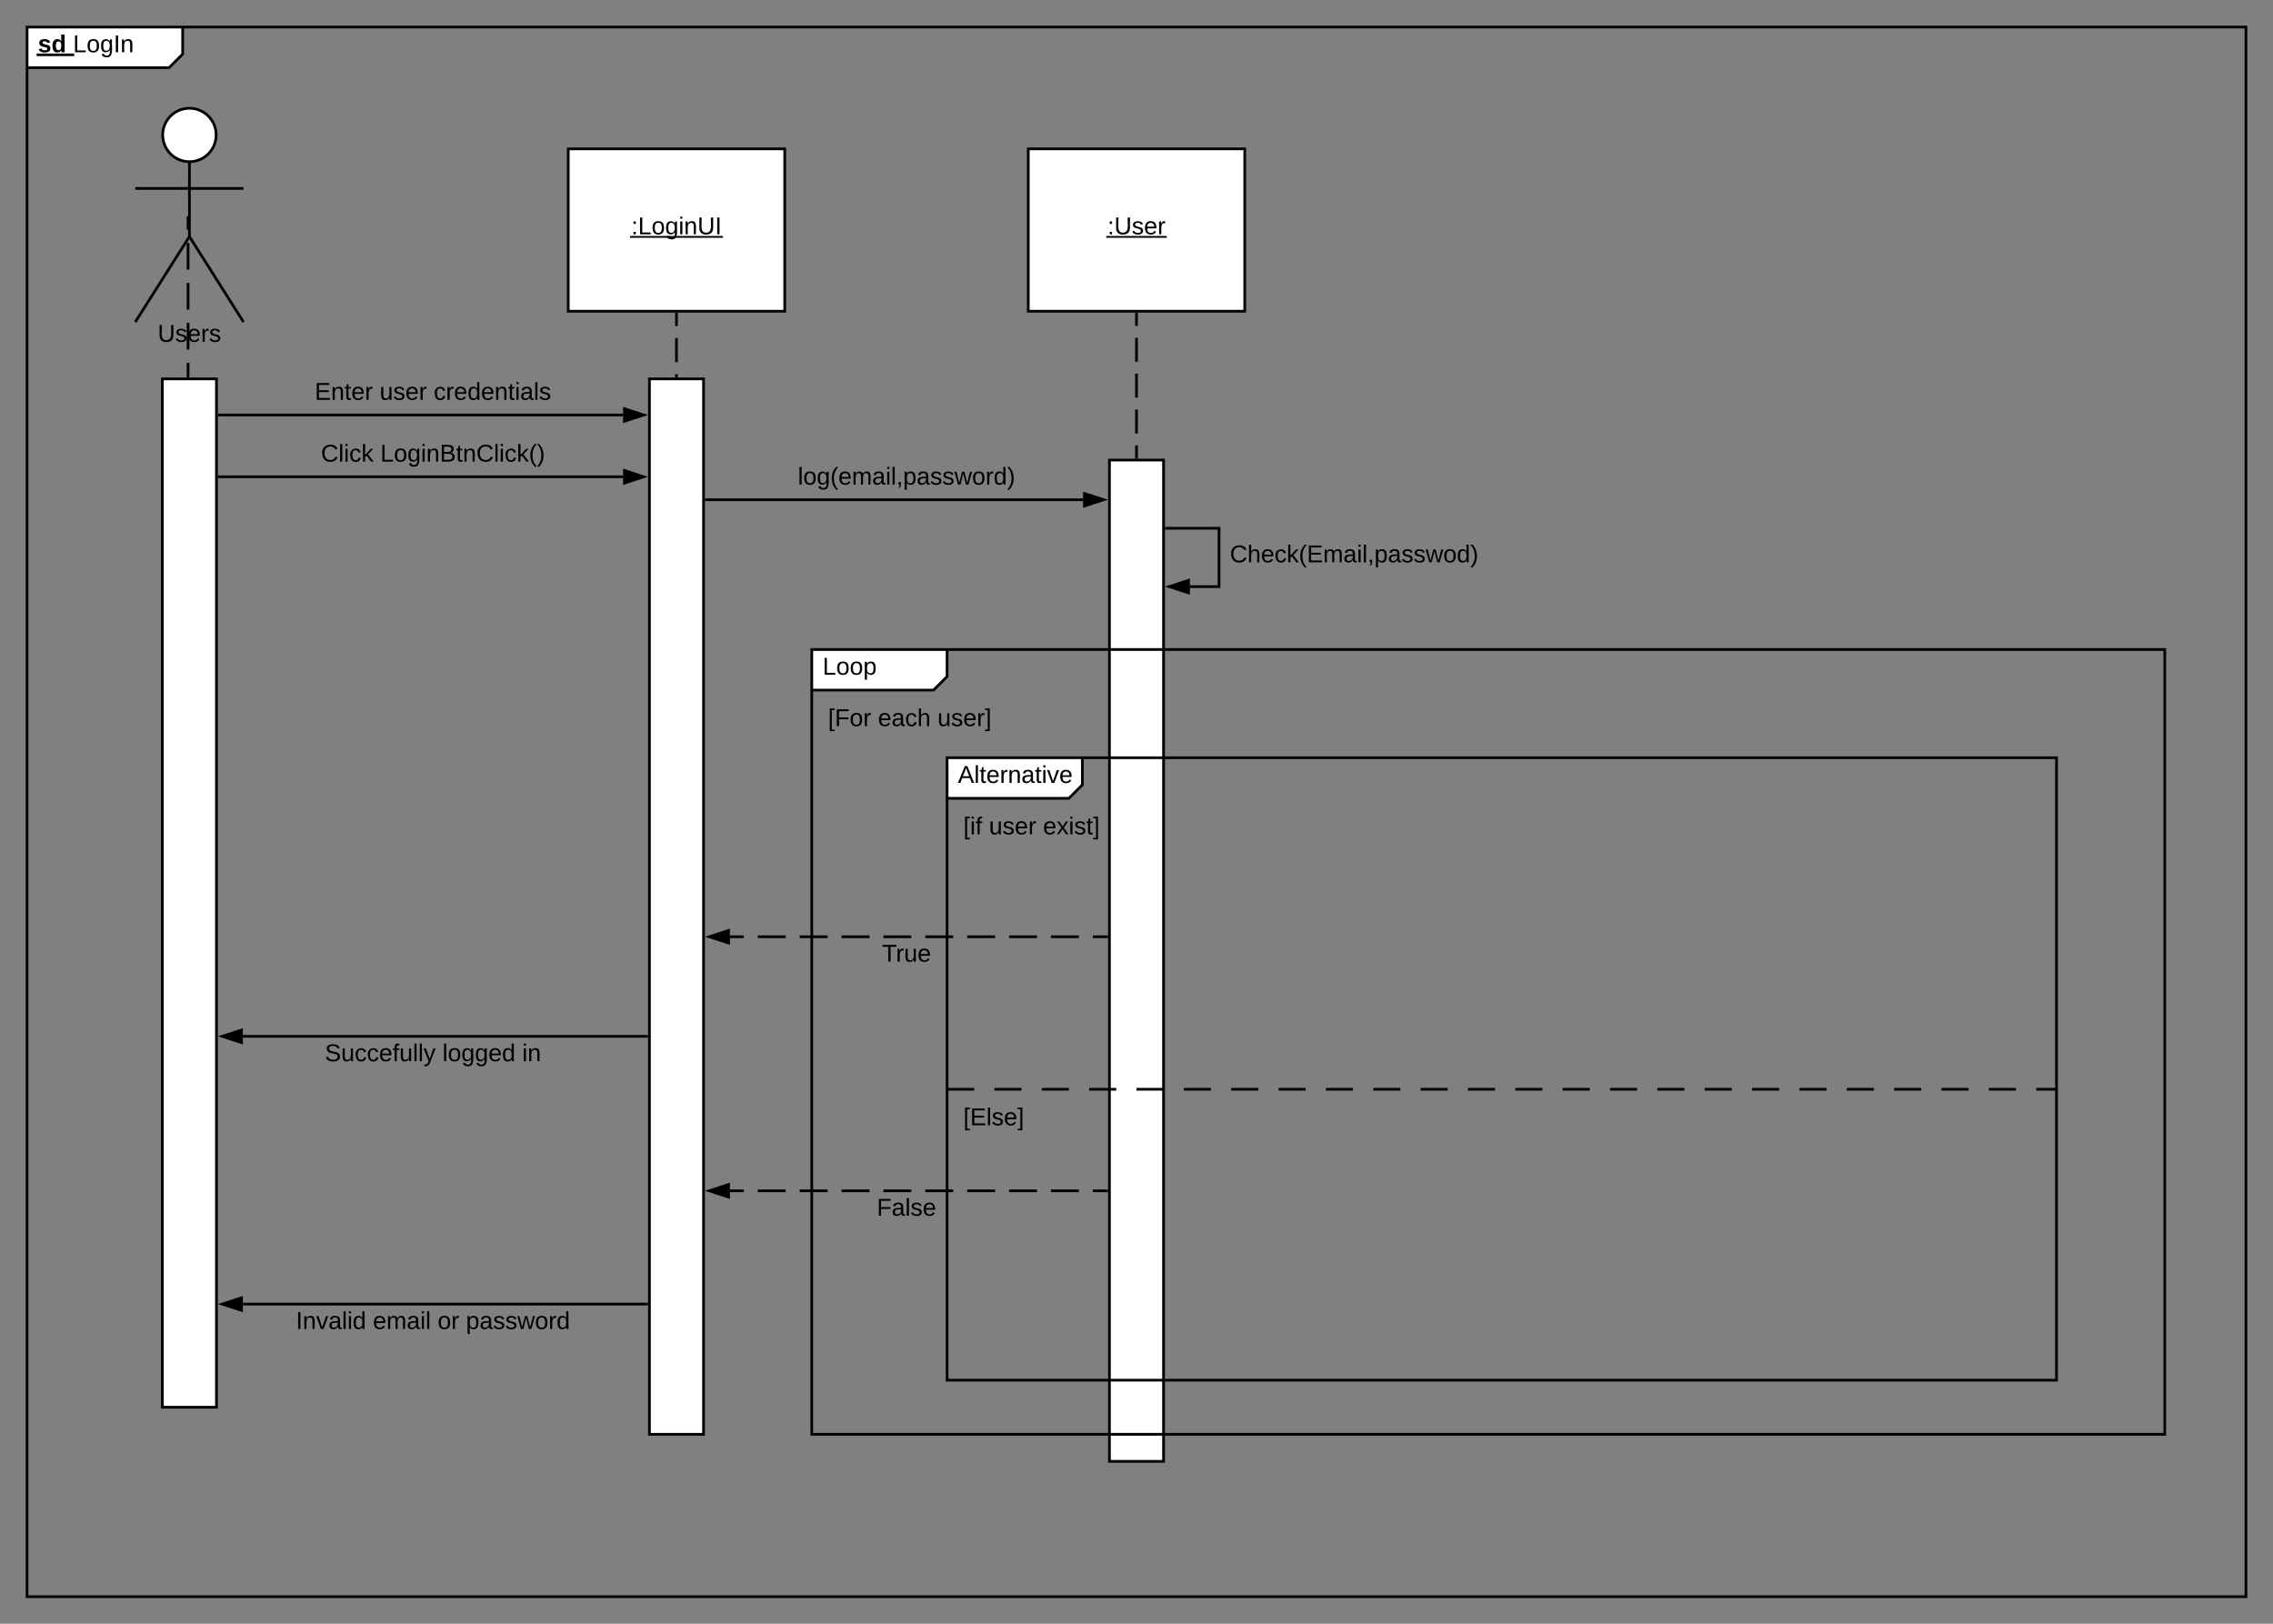 <svg xmlns="http://www.w3.org/2000/svg" xmlns:xlink="http://www.w3.org/1999/xlink" xmlns:lucid="lucid" width="1680" height="1200"><rect width="100%" height="100%" fill="#808080" stroke="none"/><g transform="translate(-140 -1380)" lucid:page-tab-id="BIQYW876T1.e"><path d="M160 1400h115v20l-10 10H160z" fill="#fff"/><path d="M275 1400v20l-10 10H160" stroke="#000" stroke-width="2" fill="none"/><path d="M160 1400h1640v1160H160z" stroke="#000" stroke-width="2" fill="none"/><use xlink:href="#a" transform="matrix(1,0,0,1,168,1400) translate(0 18.6)"/><use xlink:href="#b" transform="matrix(1,0,0,1,168,1400) translate(25.95 18.6)"/><path d="M299.75 1479.75c0 10.9-8.84 19.75-19.75 19.75-10.9 0-19.75-8.84-19.75-19.75 0-10.9 8.84-19.75 19.75-19.75 10.9 0 19.75 8.84 19.75 19.75z" stroke="#000" stroke-width="2" fill="#fff"/><path d="M280 1499.5v55.3l40 63.2m-40-63.2l-40 63.2m0-98.75h80" stroke="#000" stroke-width="2" fill="none"/><path d="M240 1460h80v180h-80z" fill="none"/><use xlink:href="#c" transform="matrix(1,0,0,1,160,1618) translate(96.55 14.6)"/><path d="M260 1660h40v760h-40z" stroke="#000" stroke-width="2" fill="#fff"/><path d="M279 1539.86v9.85m0 9.85v19.7m0 9.84v19.68m0 9.84v19.7m0 9.83v9.85M279 1657.97v1.03" stroke="#000" stroke-width="2" fill="none"/><path d="M560 1490h160v120H560z" stroke="#000" stroke-width="2" fill="#fff"/><use xlink:href="#d" transform="matrix(1,0,0,1,560,1490) translate(46.555 63.15)"/><path d="M640 1612v8.92m0 8.9v17.85m0 8.9v17.85m0 8.9v17.85m0 8.9v8.93" stroke="#000" stroke-width="2" fill="none"/><path d="M641 1612.03h-2V1611h2z"/><path d="M640 1718.97v1.03" stroke="#000" stroke-width="2" fill="none"/><path d="M620 1660h40v780h-40zM900 1490h160v120H900z" stroke="#000" stroke-width="2" fill="#fff"/><use xlink:href="#e" transform="matrix(1,0,0,1,900,1490) translate(58.555 63.15)"/><path d="M960 1720h40v740h-40z" stroke="#000" stroke-width="2" fill="#fff"/><path d="M980 1612v8.83m0 8.84v17.66m0 8.84v17.66m0 8.84v17.66m0 8.84v8.83" stroke="#000" stroke-width="2" fill="none"/><path d="M981 1612.03h-2V1611h2z"/><path d="M980 1717.97v1.03M662 1749.33h278.5" stroke="#000" stroke-width="2" fill="none"/><path d="M662.03 1750.33H661v-2h1.03z"/><path d="M955.76 1749.33l-14.26 4.64v-9.27z" stroke="#000" stroke-width="2"/><use xlink:href="#f" transform="matrix(1,0,0,1,729.7,1723.733) translate(0 14.4)"/><path d="M840 1940h100v20l-10 10h-90z" fill="#fff"/><path d="M940 1940v20l-10 10h-90" stroke="#000" stroke-width="2" fill="none"/><path d="M840 1940h820v460H840zM840 2185h20m15 0h20m15 0h20m15 0h20m15 0h20m15 0h20m15 0h20m15 0h20m15 0h20m15 0h20m15 0h20m15 0h20m15 0h20m15 0h20m15 0h20m15 0h20m15 0h20m15 0h20m15 0h20m15 0h20m15 0h20m15 0h20m15 0h20m15 0h15" stroke="#000" stroke-width="2" fill="none"/><use xlink:href="#g" transform="matrix(1,0,0,1,848,1940) translate(0 18.6)"/><use xlink:href="#h" transform="matrix(1,0,0,1,852,1978) translate(0 18.6)"/><use xlink:href="#i" transform="matrix(1,0,0,1,852,1978) translate(18.95 18.6)"/><use xlink:href="#j" transform="matrix(1,0,0,1,852,1978) translate(58.9 18.6)"/><use xlink:href="#k" transform="matrix(1,0,0,1,852,2193) translate(0 18.6)"/><path d="M302 1686.68h298.5" stroke="#000" stroke-width="2" fill="none"/><path d="M302.03 1687.68H301v-2h1.03z"/><path d="M615.76 1686.68l-14.26 4.64v-9.27z" stroke="#000" stroke-width="2"/><use xlink:href="#l" transform="matrix(1,0,0,1,372.625,1661.084) translate(0 14.4)"/><use xlink:href="#m" transform="matrix(1,0,0,1,372.625,1661.084) translate(47.95 14.4)"/><use xlink:href="#n" transform="matrix(1,0,0,1,372.625,1661.084) translate(87.9 14.4)"/><path d="M302 1732.35h298.5" stroke="#000" stroke-width="2" fill="none"/><path d="M302.03 1733.35H301v-2h1.03z"/><path d="M615.76 1732.35L601.5 1737v-9.3z" stroke="#000" stroke-width="2"/><use xlink:href="#o" transform="matrix(1,0,0,1,377.225,1706.75) translate(0 14.4)"/><use xlink:href="#p" transform="matrix(1,0,0,1,377.225,1706.75) translate(43.85 14.4)"/><path d="M1002 1770.4h39v43.13h-21.5" stroke="#000" stroke-width="2" fill="none"/><path d="M1002.03 1771.4H1001v-2h1.03z"/><path d="M1004.24 1813.53l14.26-4.63v9.27z" stroke="#000" stroke-width="2"/><use xlink:href="#q" transform="matrix(1,0,0,1,1049,1781.17) translate(0 14.4)"/><path d="M740 1860h100v20l-10 10h-90z" fill="#fff"/><path d="M840 1860v20l-10 10h-90" stroke="#000" stroke-width="2" fill="none"/><path d="M740 1860h1000v580H740z" stroke="#000" stroke-width="2" fill="none"/><use xlink:href="#r" transform="matrix(1,0,0,1,748,1860) translate(0 18.6)"/><use xlink:href="#s" transform="matrix(1,0,0,1,752,1898) translate(0 18.6)"/><use xlink:href="#t" transform="matrix(1,0,0,1,752,1898) translate(36.9 18.6)"/><use xlink:href="#u" transform="matrix(1,0,0,1,752,1898) translate(80.9 18.6)"/><path d="M958 2072.3h-10.3m-10.33 0h-20.63m-10.3 0H885.8m-10.32 0h-20.63m-10.3 0H823.9m-10.3 0h-20.64m-10.3 0H762m-10.3 0h-20.64m-10.32 0h-20.63m-10.3 0H679.5" stroke="#000" stroke-width="2" fill="none"/><path d="M959 2073.3h-1.03v-2H959z"/><path d="M664.24 2072.3l14.26-4.63v9.27z" stroke="#000" stroke-width="2"/><use xlink:href="#v" transform="matrix(1,0,0,1,791.875,2076.308) translate(0 14.4)"/><path d="M958 2260.05h-10.3m-10.33 0h-20.63m-10.3 0H885.8m-10.32 0h-20.63m-10.3 0H823.9m-10.3 0h-20.64m-10.3 0H762m-10.3 0h-20.64m-10.32 0h-20.63m-10.3 0H679.5" stroke="#000" stroke-width="2" fill="none"/><path d="M959 2261.05h-1.03v-2H959z"/><path d="M664.24 2260.05l14.26-4.64v9.28z" stroke="#000" stroke-width="2"/><use xlink:href="#w" transform="matrix(1,0,0,1,788.05,2264.046) translate(0 14.4)"/><path d="M618 2145.88H319.5" stroke="#000" stroke-width="2" fill="none"/><path d="M619 2146.88h-1.03v-2H619z"/><path d="M304.24 2145.88l14.26-4.63v9.27z" stroke="#000" stroke-width="2"/><g><use xlink:href="#x" transform="matrix(1,0,0,1,380.1,2149.881) translate(0 14.4)"/><use xlink:href="#y" transform="matrix(1,0,0,1,380.1,2149.881) translate(86.9 14.4)"/><use xlink:href="#z" transform="matrix(1,0,0,1,380.1,2149.881) translate(145.85 14.4)"/></g><path d="M618 2343.77H319.5" stroke="#000" stroke-width="2" fill="none"/><path d="M619 2344.77h-1.03v-2H619z"/><path d="M304.24 2343.77l14.26-4.64v9.27z" stroke="#000" stroke-width="2"/><g><use xlink:href="#A" transform="matrix(1,0,0,1,358.7,2347.767) translate(0 14.4)"/><use xlink:href="#B" transform="matrix(1,0,0,1,358.7,2347.767) translate(56.9 14.4)"/><use xlink:href="#C" transform="matrix(1,0,0,1,358.7,2347.767) translate(104.75 14.4)"/><use xlink:href="#D" transform="matrix(1,0,0,1,358.7,2347.767) translate(125.7 14.4)"/></g><defs><path d="M137-138c1-29-70-34-71-4 15 46 118 7 119 86 1 83-164 76-172 9l43-7c4 19 20 25 44 25 33 8 57-30 24-41C81-84 22-81 20-136c-2-80 154-74 161-7" id="E"/><path d="M88-194c31-1 46 15 58 34l-1-101h50l1 261h-48c-2-10 0-23-3-31C134-8 116 4 84 4 32 4 16-41 15-95c0-56 19-97 73-99zm17 164c33 0 40-30 41-66 1-37-9-64-41-64s-38 30-39 65c0 43 13 65 39 65" id="F"/><g id="a"><use transform="matrix(0.05,0,0,0.05,0,0)" xlink:href="#E"/><use transform="matrix(0.05,0,0,0.05,10,0)" xlink:href="#F"/><path d="M-.9.97h27.75v1.9H-.9z"/></g><path d="M30 0v-248h33v221h125V0H30" id="G"/><path d="M100-194c62-1 85 37 85 99 1 63-27 99-86 99S16-35 15-95c0-66 28-99 85-99zM99-20c44 1 53-31 53-75 0-43-8-75-51-75s-53 32-53 75 10 74 51 75" id="H"/><path d="M177-190C167-65 218 103 67 71c-23-6-38-20-44-43l32-5c15 47 100 32 89-28v-30C133-14 115 1 83 1 29 1 15-40 15-95c0-56 16-97 71-98 29-1 48 16 59 35 1-10 0-23 2-32h30zM94-22c36 0 50-32 50-73 0-42-14-75-50-75-39 0-46 34-46 75s6 73 46 73" id="I"/><path d="M33 0v-248h34V0H33" id="J"/><path d="M117-194c89-4 53 116 60 194h-32v-121c0-31-8-49-39-48C34-167 62-67 57 0H25l-1-190h30c1 10-1 24 2 32 11-22 29-35 61-36" id="K"/><g id="b"><use transform="matrix(0.05,0,0,0.05,0,0)" xlink:href="#G"/><use transform="matrix(0.05,0,0,0.05,10,0)" xlink:href="#H"/><use transform="matrix(0.05,0,0,0.05,20,0)" xlink:href="#I"/><use transform="matrix(0.05,0,0,0.05,30,0)" xlink:href="#J"/><use transform="matrix(0.05,0,0,0.05,35,0)" xlink:href="#K"/></g><path d="M232-93c-1 65-40 97-104 97C67 4 28-28 28-90v-158h33c8 89-33 224 67 224 102 0 64-133 71-224h33v155" id="L"/><path d="M135-143c-3-34-86-38-87 0 15 53 115 12 119 90S17 21 10-45l28-5c4 36 97 45 98 0-10-56-113-15-118-90-4-57 82-63 122-42 12 7 21 19 24 35" id="M"/><path d="M100-194c63 0 86 42 84 106H49c0 40 14 67 53 68 26 1 43-12 49-29l28 8c-11 28-37 45-77 45C44 4 14-33 15-96c1-61 26-98 85-98zm52 81c6-60-76-77-97-28-3 7-6 17-6 28h103" id="N"/><path d="M114-163C36-179 61-72 57 0H25l-1-190h30c1 12-1 29 2 39 6-27 23-49 58-41v29" id="O"/><g id="c"><use transform="matrix(0.05,0,0,0.05,0,0)" xlink:href="#L"/><use transform="matrix(0.05,0,0,0.05,12.95,0)" xlink:href="#M"/><use transform="matrix(0.05,0,0,0.05,21.95,0)" xlink:href="#N"/><use transform="matrix(0.05,0,0,0.05,31.95,0)" xlink:href="#O"/><use transform="matrix(0.05,0,0,0.05,37.9,0)" xlink:href="#M"/></g><path d="M33-154v-36h34v36H33zM33 0v-36h34V0H33" id="P"/><path d="M24-231v-30h32v30H24zM24 0v-190h32V0H24" id="Q"/><g id="d"><use transform="matrix(0.05,0,0,0.05,0,0)" xlink:href="#P"/><use transform="matrix(0.05,0,0,0.05,5,0)" xlink:href="#G"/><use transform="matrix(0.05,0,0,0.05,15,0)" xlink:href="#H"/><use transform="matrix(0.05,0,0,0.05,25,0)" xlink:href="#I"/><use transform="matrix(0.05,0,0,0.05,35,0)" xlink:href="#Q"/><use transform="matrix(0.05,0,0,0.05,38.95,0)" xlink:href="#K"/><use transform="matrix(0.05,0,0,0.05,48.95,0)" xlink:href="#L"/><use transform="matrix(0.05,0,0,0.05,61.9,0)" xlink:href="#J"/><path d="M-.9 1.25h68.7v1.32H-.9z"/></g><g id="e"><use transform="matrix(0.05,0,0,0.05,0,0)" xlink:href="#P"/><use transform="matrix(0.05,0,0,0.05,5,0)" xlink:href="#L"/><use transform="matrix(0.05,0,0,0.05,17.95,0)" xlink:href="#M"/><use transform="matrix(0.05,0,0,0.05,26.95,0)" xlink:href="#N"/><use transform="matrix(0.05,0,0,0.05,36.95,0)" xlink:href="#O"/><path d="M-.9 1.25h44.7v1.32H-.9z"/></g><path d="M24 0v-261h32V0H24" id="R"/><path d="M87 75C49 33 22-17 22-94c0-76 28-126 65-167h31c-38 41-64 92-64 168S80 34 118 75H87" id="S"/><path d="M210-169c-67 3-38 105-44 169h-31v-121c0-29-5-50-35-48C34-165 62-65 56 0H25l-1-190h30c1 10-1 24 2 32 10-44 99-50 107 0 11-21 27-35 58-36 85-2 47 119 55 194h-31v-121c0-29-5-49-35-48" id="T"/><path d="M141-36C126-15 110 5 73 4 37 3 15-17 15-53c-1-64 63-63 125-63 3-35-9-54-41-54-24 1-41 7-42 31l-33-3c5-37 33-52 76-52 45 0 72 20 72 64v82c-1 20 7 32 28 27v20c-31 9-61-2-59-35zM48-53c0 20 12 33 32 33 41-3 63-29 60-74-43 2-92-5-92 41" id="U"/><path d="M68-38c1 34 0 65-14 84H32c9-13 17-26 17-46H33v-38h35" id="V"/><path d="M115-194c55 1 70 41 70 98S169 2 115 4C84 4 66-9 55-30l1 105H24l-1-265h31l2 30c10-21 28-34 59-34zm-8 174c40 0 45-34 45-75s-6-73-45-74c-42 0-51 32-51 76 0 43 10 73 51 73" id="W"/><path d="M206 0h-36l-40-164L89 0H53L-1-190h32L70-26l43-164h34l41 164 42-164h31" id="X"/><path d="M85-194c31 0 48 13 60 33l-1-100h32l1 261h-30c-2-10 0-23-3-31C134-8 116 4 85 4 32 4 16-35 15-94c0-66 23-100 70-100zm9 24c-40 0-46 34-46 75 0 40 6 74 45 74 42 0 51-32 51-76 0-42-9-74-50-73" id="Y"/><path d="M33-261c38 41 65 92 65 168S71 34 33 75H2C39 34 66-17 66-93S39-220 2-261h31" id="Z"/><g id="f"><use transform="matrix(0.05,0,0,0.05,0,0)" xlink:href="#R"/><use transform="matrix(0.05,0,0,0.05,3.95,0)" xlink:href="#H"/><use transform="matrix(0.05,0,0,0.05,13.95,0)" xlink:href="#I"/><use transform="matrix(0.05,0,0,0.05,23.95,0)" xlink:href="#S"/><use transform="matrix(0.05,0,0,0.05,29.9,0)" xlink:href="#N"/><use transform="matrix(0.05,0,0,0.05,39.9,0)" xlink:href="#T"/><use transform="matrix(0.05,0,0,0.05,54.85,0)" xlink:href="#U"/><use transform="matrix(0.05,0,0,0.05,64.85,0)" xlink:href="#Q"/><use transform="matrix(0.05,0,0,0.05,68.8,0)" xlink:href="#R"/><use transform="matrix(0.05,0,0,0.05,72.75,0)" xlink:href="#V"/><use transform="matrix(0.05,0,0,0.05,77.75,0)" xlink:href="#W"/><use transform="matrix(0.05,0,0,0.05,87.75,0)" xlink:href="#U"/><use transform="matrix(0.05,0,0,0.05,97.75,0)" xlink:href="#M"/><use transform="matrix(0.05,0,0,0.05,106.75,0)" xlink:href="#M"/><use transform="matrix(0.05,0,0,0.05,115.75,0)" xlink:href="#X"/><use transform="matrix(0.05,0,0,0.05,128.7,0)" xlink:href="#H"/><use transform="matrix(0.05,0,0,0.05,138.7,0)" xlink:href="#O"/><use transform="matrix(0.05,0,0,0.05,144.65,0)" xlink:href="#Y"/><use transform="matrix(0.05,0,0,0.05,154.65,0)" xlink:href="#Z"/></g><path d="M205 0l-28-72H64L36 0H1l101-248h38L239 0h-34zm-38-99l-47-123c-12 45-31 82-46 123h93" id="aa"/><path d="M59-47c-2 24 18 29 38 22v24C64 9 27 4 27-40v-127H5v-23h24l9-43h21v43h35v23H59v120" id="ab"/><path d="M108 0H70L1-190h34L89-25l56-165h34" id="ac"/><g id="g"><use transform="matrix(0.05,0,0,0.05,0,0)" xlink:href="#aa"/><use transform="matrix(0.05,0,0,0.05,12,0)" xlink:href="#R"/><use transform="matrix(0.05,0,0,0.05,15.95,0)" xlink:href="#ab"/><use transform="matrix(0.05,0,0,0.05,20.95,0)" xlink:href="#N"/><use transform="matrix(0.05,0,0,0.05,30.95,0)" xlink:href="#O"/><use transform="matrix(0.05,0,0,0.05,36.9,0)" xlink:href="#K"/><use transform="matrix(0.05,0,0,0.05,46.9,0)" xlink:href="#U"/><use transform="matrix(0.05,0,0,0.05,56.9,0)" xlink:href="#ab"/><use transform="matrix(0.05,0,0,0.05,61.9,0)" xlink:href="#Q"/><use transform="matrix(0.05,0,0,0.05,65.85,0)" xlink:href="#ac"/><use transform="matrix(0.05,0,0,0.05,74.85,0)" xlink:href="#N"/></g><path d="M26 75v-336h71v23H56V52h41v23H26" id="ad"/><path d="M101-234c-31-9-42 10-38 44h38v23H63V0H32v-167H5v-23h27c-7-52 17-82 69-68v24" id="ae"/><g id="h"><use transform="matrix(0.05,0,0,0.05,0,0)" xlink:href="#ad"/><use transform="matrix(0.05,0,0,0.05,5,0)" xlink:href="#Q"/><use transform="matrix(0.05,0,0,0.05,8.95,0)" xlink:href="#ae"/></g><path d="M84 4C-5 8 30-112 23-190h32v120c0 31 7 50 39 49 72-2 45-101 50-169h31l1 190h-30c-1-10 1-25-2-33-11 22-28 36-60 37" id="af"/><g id="i"><use transform="matrix(0.05,0,0,0.05,0,0)" xlink:href="#af"/><use transform="matrix(0.05,0,0,0.05,10,0)" xlink:href="#M"/><use transform="matrix(0.05,0,0,0.05,19,0)" xlink:href="#N"/><use transform="matrix(0.05,0,0,0.05,29,0)" xlink:href="#O"/></g><path d="M141 0L90-78 38 0H4l68-98-65-92h35l48 74 47-74h35l-64 92 68 98h-35" id="ag"/><path d="M3 75V52h41v-290H3v-23h71V75H3" id="ah"/><g id="j"><use transform="matrix(0.05,0,0,0.05,0,0)" xlink:href="#N"/><use transform="matrix(0.05,0,0,0.05,10,0)" xlink:href="#ag"/><use transform="matrix(0.05,0,0,0.05,19,0)" xlink:href="#Q"/><use transform="matrix(0.05,0,0,0.05,22.95,0)" xlink:href="#M"/><use transform="matrix(0.05,0,0,0.05,31.95,0)" xlink:href="#ab"/><use transform="matrix(0.05,0,0,0.05,36.95,0)" xlink:href="#ah"/></g><path d="M30 0v-248h187v28H63v79h144v27H63v87h162V0H30" id="ai"/><g id="k"><use transform="matrix(0.05,0,0,0.05,0,0)" xlink:href="#ad"/><use transform="matrix(0.05,0,0,0.05,5,0)" xlink:href="#ai"/><use transform="matrix(0.05,0,0,0.05,17,0)" xlink:href="#R"/><use transform="matrix(0.05,0,0,0.05,20.95,0)" xlink:href="#M"/><use transform="matrix(0.05,0,0,0.05,29.95,0)" xlink:href="#N"/><use transform="matrix(0.05,0,0,0.05,39.95,0)" xlink:href="#ah"/></g><g id="l"><use transform="matrix(0.05,0,0,0.05,0,0)" xlink:href="#ai"/><use transform="matrix(0.05,0,0,0.05,12,0)" xlink:href="#K"/><use transform="matrix(0.05,0,0,0.05,22,0)" xlink:href="#ab"/><use transform="matrix(0.05,0,0,0.05,27,0)" xlink:href="#N"/><use transform="matrix(0.05,0,0,0.05,37,0)" xlink:href="#O"/></g><g id="m"><use transform="matrix(0.05,0,0,0.05,0,0)" xlink:href="#af"/><use transform="matrix(0.05,0,0,0.05,10,0)" xlink:href="#M"/><use transform="matrix(0.05,0,0,0.05,19,0)" xlink:href="#N"/><use transform="matrix(0.05,0,0,0.05,29,0)" xlink:href="#O"/></g><path d="M96-169c-40 0-48 33-48 73s9 75 48 75c24 0 41-14 43-38l32 2c-6 37-31 61-74 61-59 0-76-41-82-99-10-93 101-131 147-64 4 7 5 14 7 22l-32 3c-4-21-16-35-41-35" id="aj"/><g id="n"><use transform="matrix(0.05,0,0,0.05,0,0)" xlink:href="#aj"/><use transform="matrix(0.05,0,0,0.05,9,0)" xlink:href="#O"/><use transform="matrix(0.05,0,0,0.05,14.95,0)" xlink:href="#N"/><use transform="matrix(0.05,0,0,0.05,24.95,0)" xlink:href="#Y"/><use transform="matrix(0.05,0,0,0.05,34.95,0)" xlink:href="#N"/><use transform="matrix(0.05,0,0,0.05,44.95,0)" xlink:href="#K"/><use transform="matrix(0.05,0,0,0.05,54.95,0)" xlink:href="#ab"/><use transform="matrix(0.05,0,0,0.05,59.95,0)" xlink:href="#Q"/><use transform="matrix(0.05,0,0,0.05,63.9,0)" xlink:href="#U"/><use transform="matrix(0.05,0,0,0.05,73.9,0)" xlink:href="#R"/><use transform="matrix(0.05,0,0,0.05,77.85,0)" xlink:href="#M"/></g><path d="M212-179c-10-28-35-45-73-45-59 0-87 40-87 99 0 60 29 101 89 101 43 0 62-24 78-52l27 14C228-24 195 4 139 4 59 4 22-46 18-125c-6-104 99-153 187-111 19 9 31 26 39 46" id="ak"/><path d="M143 0L79-87 56-68V0H24v-261h32v163l83-92h37l-77 82L181 0h-38" id="al"/><g id="o"><use transform="matrix(0.05,0,0,0.05,0,0)" xlink:href="#ak"/><use transform="matrix(0.05,0,0,0.05,12.95,0)" xlink:href="#R"/><use transform="matrix(0.05,0,0,0.05,16.9,0)" xlink:href="#Q"/><use transform="matrix(0.05,0,0,0.05,20.85,0)" xlink:href="#aj"/><use transform="matrix(0.05,0,0,0.05,29.85,0)" xlink:href="#al"/></g><path d="M160-131c35 5 61 23 61 61C221 17 115-2 30 0v-248c76 3 177-17 177 60 0 33-19 50-47 57zm-97-11c50-1 110 9 110-42 0-47-63-36-110-37v79zm0 115c55-2 124 14 124-45 0-56-70-42-124-44v89" id="am"/><g id="p"><use transform="matrix(0.05,0,0,0.05,0,0)" xlink:href="#G"/><use transform="matrix(0.05,0,0,0.05,10,0)" xlink:href="#H"/><use transform="matrix(0.05,0,0,0.05,20,0)" xlink:href="#I"/><use transform="matrix(0.05,0,0,0.05,30,0)" xlink:href="#Q"/><use transform="matrix(0.05,0,0,0.05,33.95,0)" xlink:href="#K"/><use transform="matrix(0.05,0,0,0.05,43.95,0)" xlink:href="#am"/><use transform="matrix(0.05,0,0,0.05,55.95,0)" xlink:href="#ab"/><use transform="matrix(0.05,0,0,0.05,60.95,0)" xlink:href="#K"/><use transform="matrix(0.05,0,0,0.05,70.95,0)" xlink:href="#ak"/><use transform="matrix(0.05,0,0,0.05,83.9,0)" xlink:href="#R"/><use transform="matrix(0.05,0,0,0.05,87.85,0)" xlink:href="#Q"/><use transform="matrix(0.05,0,0,0.05,91.8,0)" xlink:href="#aj"/><use transform="matrix(0.05,0,0,0.05,100.8,0)" xlink:href="#al"/><use transform="matrix(0.05,0,0,0.05,109.8,0)" xlink:href="#S"/><use transform="matrix(0.05,0,0,0.05,115.75,0)" xlink:href="#Z"/></g><path d="M106-169C34-169 62-67 57 0H25v-261h32l-1 103c12-21 28-36 61-36 89 0 53 116 60 194h-32v-121c2-32-8-49-39-48" id="an"/><g id="q"><use transform="matrix(0.05,0,0,0.05,0,0)" xlink:href="#ak"/><use transform="matrix(0.05,0,0,0.05,12.95,0)" xlink:href="#an"/><use transform="matrix(0.05,0,0,0.05,22.95,0)" xlink:href="#N"/><use transform="matrix(0.05,0,0,0.05,32.95,0)" xlink:href="#aj"/><use transform="matrix(0.05,0,0,0.05,41.95,0)" xlink:href="#al"/><use transform="matrix(0.05,0,0,0.05,50.95,0)" xlink:href="#S"/><use transform="matrix(0.05,0,0,0.05,56.9,0)" xlink:href="#ai"/><use transform="matrix(0.05,0,0,0.05,68.9,0)" xlink:href="#T"/><use transform="matrix(0.05,0,0,0.05,83.85,0)" xlink:href="#U"/><use transform="matrix(0.05,0,0,0.05,93.85,0)" xlink:href="#Q"/><use transform="matrix(0.05,0,0,0.05,97.8,0)" xlink:href="#R"/><use transform="matrix(0.05,0,0,0.05,101.75,0)" xlink:href="#V"/><use transform="matrix(0.05,0,0,0.05,106.75,0)" xlink:href="#W"/><use transform="matrix(0.05,0,0,0.05,116.75,0)" xlink:href="#U"/><use transform="matrix(0.05,0,0,0.05,126.75,0)" xlink:href="#M"/><use transform="matrix(0.05,0,0,0.05,135.75,0)" xlink:href="#M"/><use transform="matrix(0.05,0,0,0.05,144.75,0)" xlink:href="#X"/><use transform="matrix(0.05,0,0,0.05,157.7,0)" xlink:href="#H"/><use transform="matrix(0.05,0,0,0.05,167.7,0)" xlink:href="#Y"/><use transform="matrix(0.05,0,0,0.05,177.7,0)" xlink:href="#Z"/></g><g id="r"><use transform="matrix(0.05,0,0,0.05,0,0)" xlink:href="#G"/><use transform="matrix(0.05,0,0,0.05,10,0)" xlink:href="#H"/><use transform="matrix(0.05,0,0,0.05,20,0)" xlink:href="#H"/><use transform="matrix(0.05,0,0,0.05,30,0)" xlink:href="#W"/></g><path d="M63-220v92h138v28H63V0H30v-248h175v28H63" id="ao"/><g id="s"><use transform="matrix(0.05,0,0,0.05,0,0)" xlink:href="#ad"/><use transform="matrix(0.05,0,0,0.05,5,0)" xlink:href="#ao"/><use transform="matrix(0.05,0,0,0.05,15.95,0)" xlink:href="#H"/><use transform="matrix(0.05,0,0,0.05,25.95,0)" xlink:href="#O"/></g><g id="t"><use transform="matrix(0.05,0,0,0.05,0,0)" xlink:href="#N"/><use transform="matrix(0.05,0,0,0.05,10,0)" xlink:href="#U"/><use transform="matrix(0.05,0,0,0.05,20,0)" xlink:href="#aj"/><use transform="matrix(0.05,0,0,0.05,29,0)" xlink:href="#an"/></g><g id="u"><use transform="matrix(0.05,0,0,0.05,0,0)" xlink:href="#af"/><use transform="matrix(0.05,0,0,0.05,10,0)" xlink:href="#M"/><use transform="matrix(0.05,0,0,0.05,19,0)" xlink:href="#N"/><use transform="matrix(0.05,0,0,0.05,29,0)" xlink:href="#O"/><use transform="matrix(0.05,0,0,0.05,34.95,0)" xlink:href="#ah"/></g><path d="M127-220V0H93v-220H8v-28h204v28h-85" id="ap"/><g id="v"><use transform="matrix(0.05,0,0,0.05,0,0)" xlink:href="#ap"/><use transform="matrix(0.05,0,0,0.05,10.3,0)" xlink:href="#O"/><use transform="matrix(0.05,0,0,0.05,16.25,0)" xlink:href="#af"/><use transform="matrix(0.05,0,0,0.05,26.25,0)" xlink:href="#N"/></g><g id="w"><use transform="matrix(0.05,0,0,0.05,0,0)" xlink:href="#ao"/><use transform="matrix(0.05,0,0,0.05,10.95,0)" xlink:href="#U"/><use transform="matrix(0.05,0,0,0.05,20.95,0)" xlink:href="#R"/><use transform="matrix(0.05,0,0,0.05,24.9,0)" xlink:href="#M"/><use transform="matrix(0.05,0,0,0.05,33.9,0)" xlink:href="#N"/></g><path d="M185-189c-5-48-123-54-124 2 14 75 158 14 163 119 3 78-121 87-175 55-17-10-28-26-33-46l33-7c5 56 141 63 141-1 0-78-155-14-162-118-5-82 145-84 179-34 5 7 8 16 11 25" id="aq"/><path d="M179-190L93 31C79 59 56 82 12 73V49c39 6 53-20 64-50L1-190h34L92-34l54-156h33" id="ar"/><g id="x"><use transform="matrix(0.05,0,0,0.05,0,0)" xlink:href="#aq"/><use transform="matrix(0.05,0,0,0.05,12,0)" xlink:href="#af"/><use transform="matrix(0.05,0,0,0.05,22,0)" xlink:href="#aj"/><use transform="matrix(0.05,0,0,0.05,31,0)" xlink:href="#aj"/><use transform="matrix(0.05,0,0,0.05,40,0)" xlink:href="#N"/><use transform="matrix(0.05,0,0,0.05,50,0)" xlink:href="#ae"/><use transform="matrix(0.05,0,0,0.05,55,0)" xlink:href="#af"/><use transform="matrix(0.05,0,0,0.05,65,0)" xlink:href="#R"/><use transform="matrix(0.05,0,0,0.05,68.95,0)" xlink:href="#R"/><use transform="matrix(0.05,0,0,0.05,72.9,0)" xlink:href="#ar"/></g><g id="y"><use transform="matrix(0.05,0,0,0.05,0,0)" xlink:href="#R"/><use transform="matrix(0.05,0,0,0.05,3.95,0)" xlink:href="#H"/><use transform="matrix(0.05,0,0,0.05,13.95,0)" xlink:href="#I"/><use transform="matrix(0.05,0,0,0.05,23.95,0)" xlink:href="#I"/><use transform="matrix(0.05,0,0,0.05,33.95,0)" xlink:href="#N"/><use transform="matrix(0.05,0,0,0.05,43.95,0)" xlink:href="#Y"/></g><g id="z"><use transform="matrix(0.05,0,0,0.05,0,0)" xlink:href="#Q"/><use transform="matrix(0.05,0,0,0.05,3.95,0)" xlink:href="#K"/></g><g id="A"><use transform="matrix(0.05,0,0,0.05,0,0)" xlink:href="#J"/><use transform="matrix(0.05,0,0,0.05,5,0)" xlink:href="#K"/><use transform="matrix(0.05,0,0,0.05,15,0)" xlink:href="#ac"/><use transform="matrix(0.05,0,0,0.05,24,0)" xlink:href="#U"/><use transform="matrix(0.05,0,0,0.05,34,0)" xlink:href="#R"/><use transform="matrix(0.05,0,0,0.05,37.95,0)" xlink:href="#Q"/><use transform="matrix(0.05,0,0,0.05,41.9,0)" xlink:href="#Y"/></g><g id="B"><use transform="matrix(0.05,0,0,0.05,0,0)" xlink:href="#N"/><use transform="matrix(0.05,0,0,0.05,10,0)" xlink:href="#T"/><use transform="matrix(0.05,0,0,0.05,24.95,0)" xlink:href="#U"/><use transform="matrix(0.05,0,0,0.05,34.95,0)" xlink:href="#Q"/><use transform="matrix(0.05,0,0,0.05,38.9,0)" xlink:href="#R"/></g><g id="C"><use transform="matrix(0.05,0,0,0.05,0,0)" xlink:href="#H"/><use transform="matrix(0.05,0,0,0.05,10,0)" xlink:href="#O"/></g><g id="D"><use transform="matrix(0.05,0,0,0.05,0,0)" xlink:href="#W"/><use transform="matrix(0.05,0,0,0.05,10,0)" xlink:href="#U"/><use transform="matrix(0.05,0,0,0.05,20,0)" xlink:href="#M"/><use transform="matrix(0.05,0,0,0.05,29,0)" xlink:href="#M"/><use transform="matrix(0.05,0,0,0.05,38,0)" xlink:href="#X"/><use transform="matrix(0.05,0,0,0.05,50.95,0)" xlink:href="#H"/><use transform="matrix(0.05,0,0,0.05,60.95,0)" xlink:href="#O"/><use transform="matrix(0.05,0,0,0.05,66.9,0)" xlink:href="#Y"/></g></defs></g></svg>